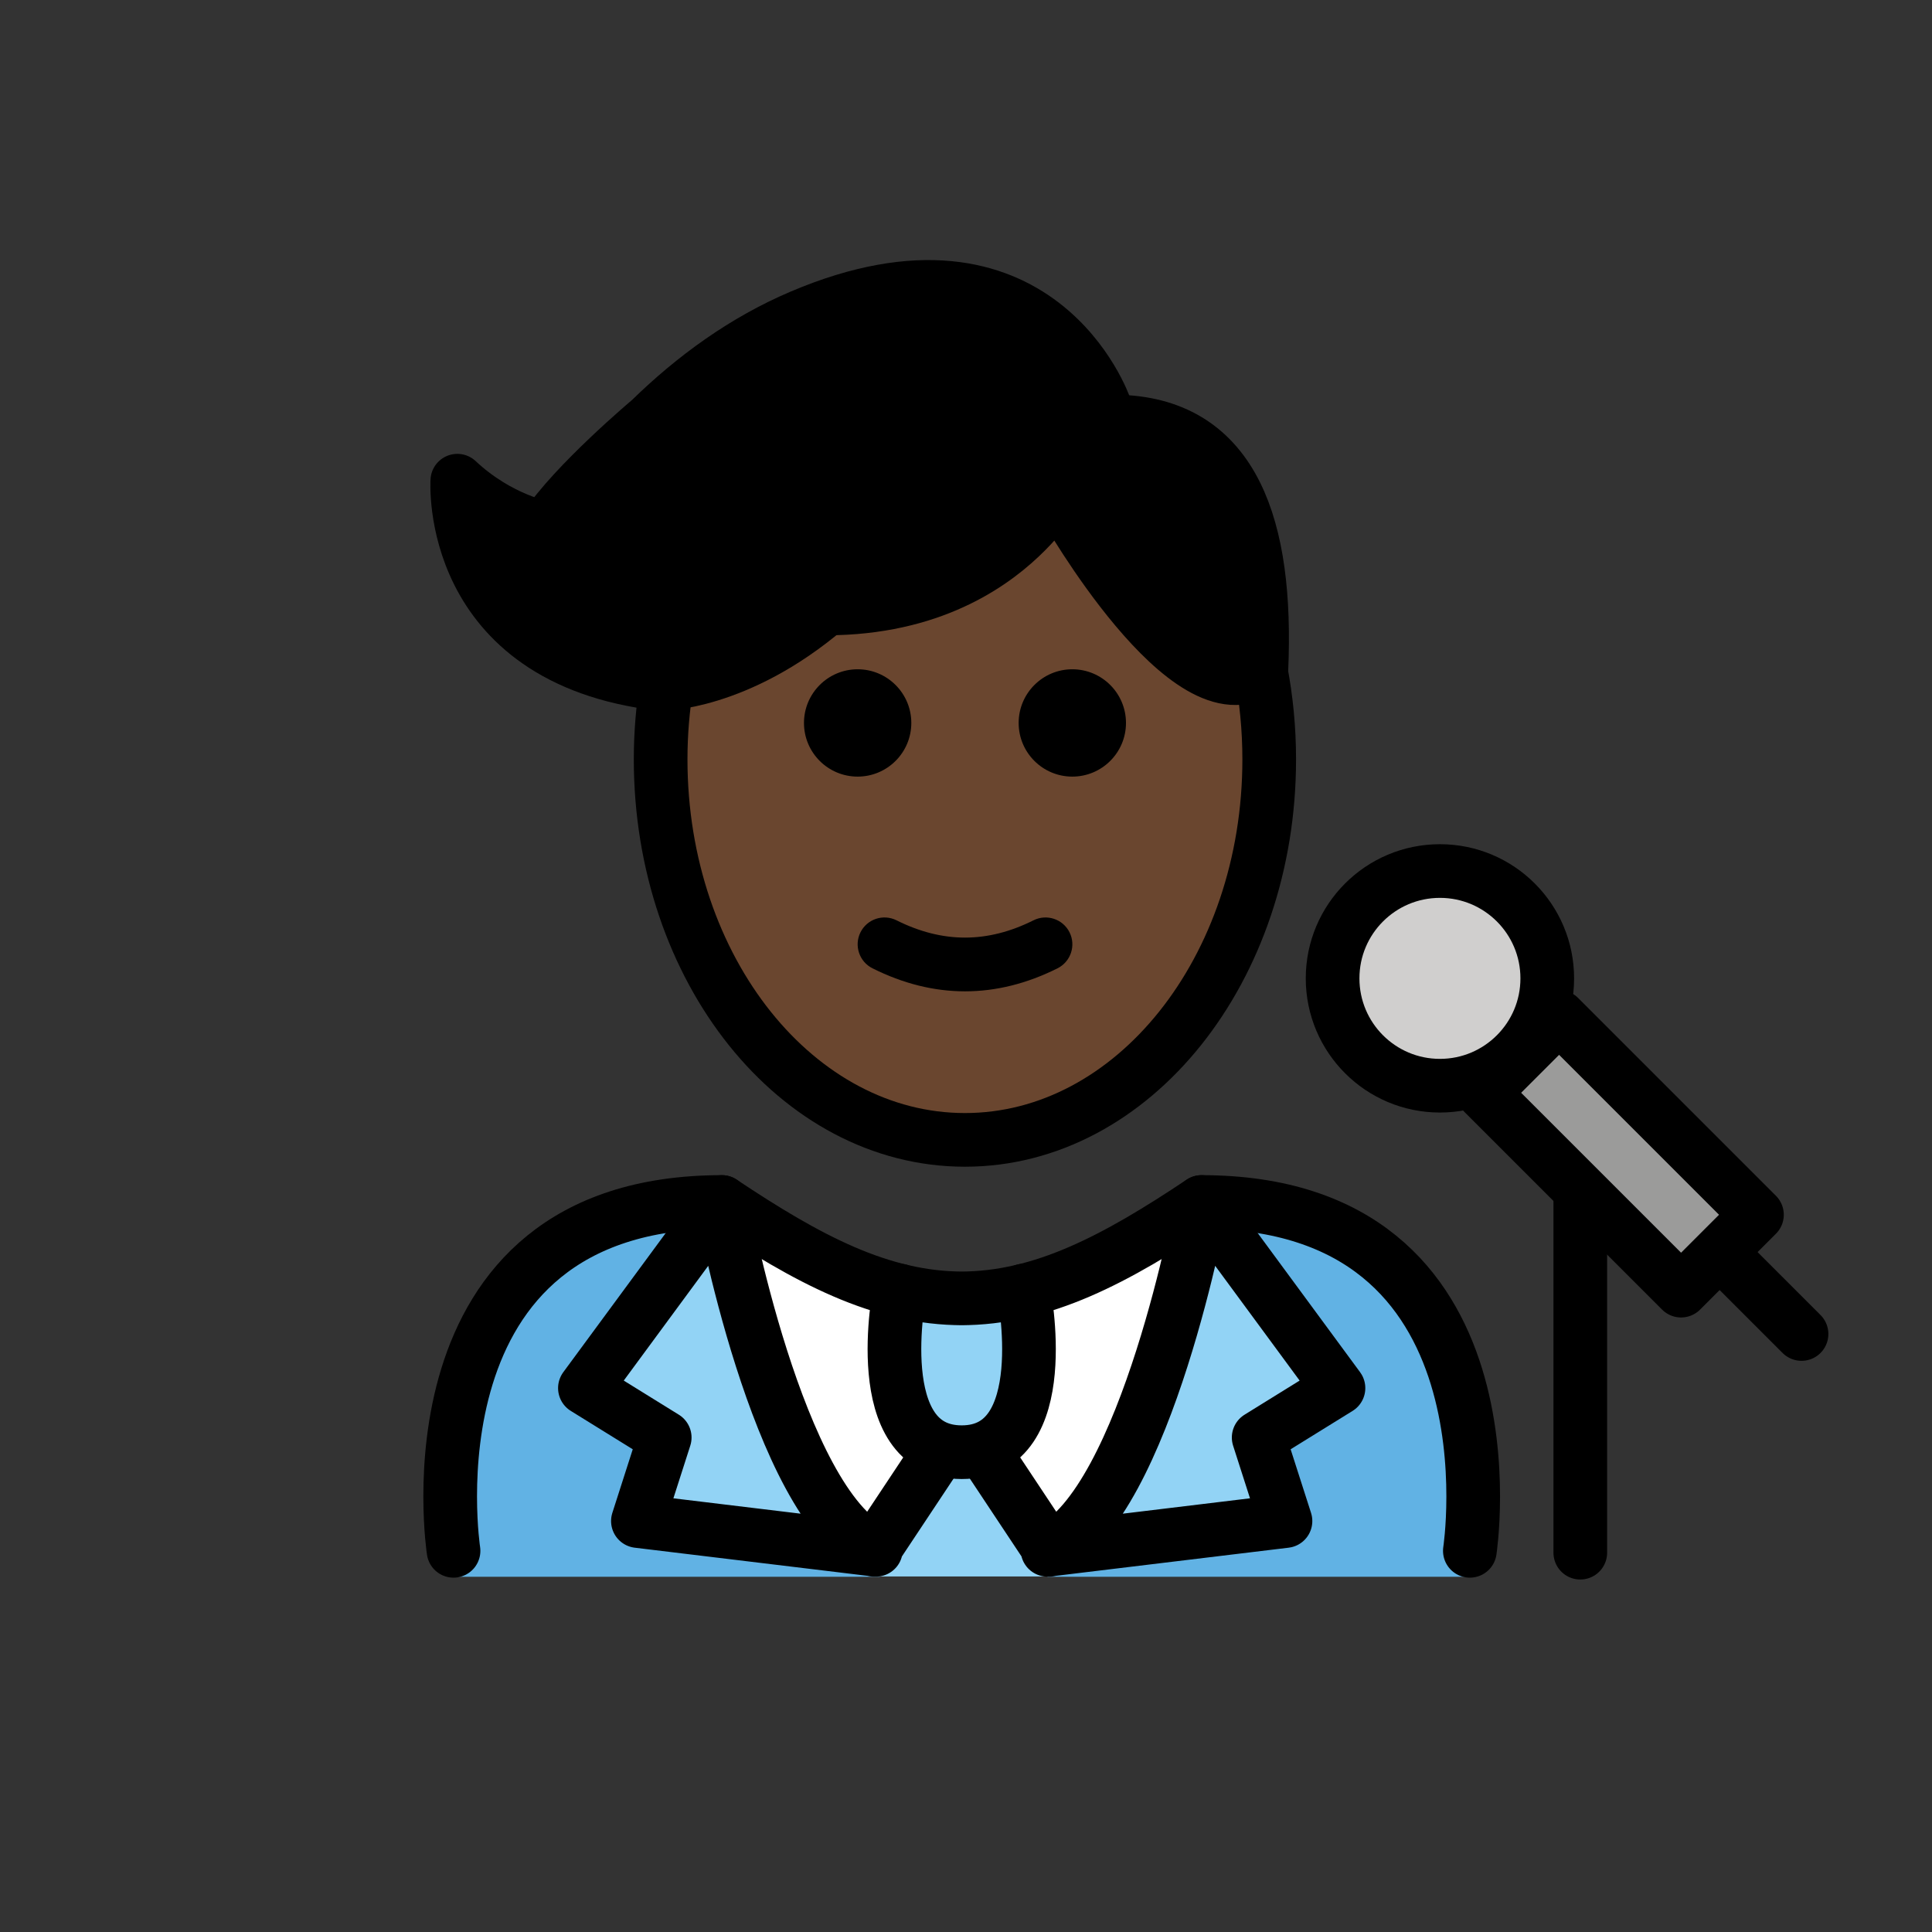 <?xml version="1.0" encoding="UTF-8"?>
<svg id="a" version="1.1" viewBox="0 0 72 72" xmlns="http://www.w3.org/2000/svg"><rect x="0" y="0" width="72" height="72" fill="#333333" stroke="none"/><g id="b"><path d="m54.778 58.592s2-13.797-10-13.797c-3.192 2.119-5.926 3.584-9 3.578h0.125c-3.074 0.006-5.808-1.458-9-3.578-12 0-10 13.797-10 13.797" fill="#fff"/><path d="m26.902 44.795c-12 0-10 13.967-10 13.967h15.893s-4.421-3.265-5.893-13.967" fill="#61B2E4"/><path d="m44.778 44.795c12 0 10 13.967 10 13.967h-15.748s5.422-7.443 5.748-13.967" fill="#61B2E4"/><path d="m33.533 48.284s-1.206 6.021 2.307 6.021c3.514 0 2.307-6.021 2.307-6.021" fill="#92D3F5"/><rect transform="matrix(.707 -.707 .707 .707 -12.716 55.293)" x="58.387" y="37.781" width="4" height="10.43" fill="#9B9B9A"/><ellipse cx="53.662" cy="36.461" rx="4" ry="4" fill="#D0CFCE"/><path d="m34.99 54.488-2.415 3.638c-3.63-1.754-5.672-12.962-5.672-12.962l-5.105 6.935 2.974 1.842-0.999 3.113 8.869 1.072" fill="#92D3F5"/><polygon points="35.679 54.096 37.469 56.706 38.976 58.75 32.665 58.75 34.172 56.706" fill="#92D3F5"/><path d="m36.69 54.488 2.415 3.638c3.63-1.754 5.672-12.962 5.672-12.962l5.104 6.935-2.974 1.842 0.999 3.113-8.869 1.072" fill="#92D3F5"/></g><g id="c"><path d="m41.774 15.715-0.625-0.624c-0.287-0.736-2.958-6.849-11.302-3.299-2.106 0.896-3.98 2.252-5.616 3.852 0 0-2.837 2.382-3.921 4.035 0 0-1.687-0.284-3.267-1.764 0 0-0.435 6.643 7.576 7.577 0 0 2.858 0.022 6.191-2.819l1.405-0.622c3.039-0.198 5.351-1.183 5.353-2.371l1.208-0.535 0.927-0.252s4.601 8.097 7.303 6.05l0.003-5e-4c0.23-5.304-1.035-9.058-5.235-9.226z"/></g><g id="d"><path d="m39.703 18.892-0.927 0.252-1.208 0.535c-0.002 1.188-2.314 2.173-5.353 2.371l-1.405 0.622c-3.275 2.792-6.085 2.819-6.182 2.819-0.2 1.054-0.317 2.148-0.317 3.279 0 7.828 5.076 14.173 11.339 14.173s11.339-6.346 11.339-14.173c0-1.249-0.142-2.454-0.385-3.608-2.732 1.061-6.9-6.27-6.9-6.27z" fill="#6a462f"/></g><g id="e"><path d="m41.962 26.942c0 1.105-0.896 2-2 2s-2-0.895-2-2c0-1.103 0.896-2 2-2s2 0.896 2 2"/><path d="m33.962 26.942c0 1.105-0.896 2-2 2s-2-0.895-2-2c0-1.103 0.896-2 2-2s2 0.896 2 2"/><path d="m35.962 36.944c-1.152 0-2.304-0.286-3.447-0.858-0.494-0.247-0.694-0.848-0.447-1.342 0.247-0.494 0.846-0.694 1.342-0.447 1.718 0.859 3.388 0.859 5.106 0 0.495-0.247 1.095-0.046 1.342 0.447 0.247 0.494 0.047 1.095-0.447 1.342-1.143 0.572-2.295 0.858-3.447 0.858z"/><path d="m46.98 24.96c0.21 1.07 0.32 2.2 0.32 3.34 0 7.83-5.08 14.18-11.34 14.18s-11.34-6.35-11.34-14.18c0-0.97 0.08-1.91 0.23-2.82" fill="none" stroke="#000" stroke-miterlimit="10" stroke-width="2"/><path d="m40.95 15.58c0.08 0.04 0.16 0.09 0.23 0.14 0.14 0.09 0.28 0.18 0.41 0.28" fill="none" stroke="#000" stroke-miterlimit="10" stroke-width="2"/><rect transform="matrix(.707 -.707 .707 .707 -12.716 55.293)" x="58.387" y="37.781" width="4" height="10.43" fill="none" stroke="#000" stroke-linecap="round" stroke-linejoin="round" stroke-miterlimit="10" stroke-width="2"/><ellipse cx="53.662" cy="36.461" rx="4" ry="4" fill="none" stroke="#000" stroke-linecap="round" stroke-linejoin="round" stroke-miterlimit="10" stroke-width="2"/><line x1="64.292" x2="67.138" y1="46.868" y2="49.714" fill="none" stroke="#000" stroke-linecap="round" stroke-linejoin="round" stroke-miterlimit="10" stroke-width="2"/><line x1="58.893" x2="58.893" y1="44.664" y2="57.864" fill="none" stroke="#000" stroke-linecap="round" stroke-linejoin="round" stroke-miterlimit="10" stroke-width="2"/><path d="m41.774 15.715c4.199 0.168 5.464 3.922 5.235 9.226l-0.003 5e-4c-2.702 2.047-7.303-6.05-7.303-6.05l2.071-3.177z" fill="none" stroke="#000" stroke-linecap="round" stroke-linejoin="round" stroke-miterlimit="10" stroke-width="2"/><path d="m33.533 48.098s-1.206 6.021 2.307 6.021c3.514 0 2.307-6.021 2.307-6.021" fill="none" stroke="#000" stroke-linecap="round" stroke-linejoin="round" stroke-miterlimit="10" stroke-width="2"/><path d="m34.99 54.119-2.415 3.638c-3.63-1.754-5.672-12.962-5.672-12.962l-5.105 6.935 2.974 1.842-0.999 3.113 8.869 1.072" fill="none" stroke="#000" stroke-linecap="round" stroke-linejoin="round" stroke-miterlimit="10" stroke-width="2"/><path d="m36.69 54.119 2.415 3.638c3.63-1.754 5.672-12.962 5.672-12.962l5.104 6.935-2.974 1.842 0.999 3.113-8.869 1.072" fill="none" stroke="#000" stroke-linecap="round" stroke-linejoin="round" stroke-miterlimit="10" stroke-width="2"/><path d="m39.093 19.004 2.083-3.84s-2.46-7.145-11.329-3.373c-2.106 0.896-3.98 2.252-5.616 3.852 0 0-2.837 2.382-3.921 4.035 0 0-1.687-0.284-3.267-1.764 0 0-0.435 6.643 7.576 7.577 0 0 2.858 0.022 6.191-2.819" fill="none" stroke="#000" stroke-linecap="round" stroke-linejoin="round" stroke-miterlimit="10" stroke-width="2"/><path d="m39.108 18.892c-0.003-0.463-3.292 6.183-13.917 2.84" fill="none" stroke="#000" stroke-linecap="round" stroke-linejoin="round" stroke-miterlimit="10" stroke-width="2"/><path d="m16.902 57.795s-2-13 10-13c3.192 2.128 5.926 3.598 9 3.592h-0.125c3.074 0.006 5.808-1.464 9-3.592 12 0 10 13 10 13" fill="none" stroke="#000" stroke-linecap="round" stroke-linejoin="round" stroke-miterlimit="10" stroke-width="2"/></g></svg>
